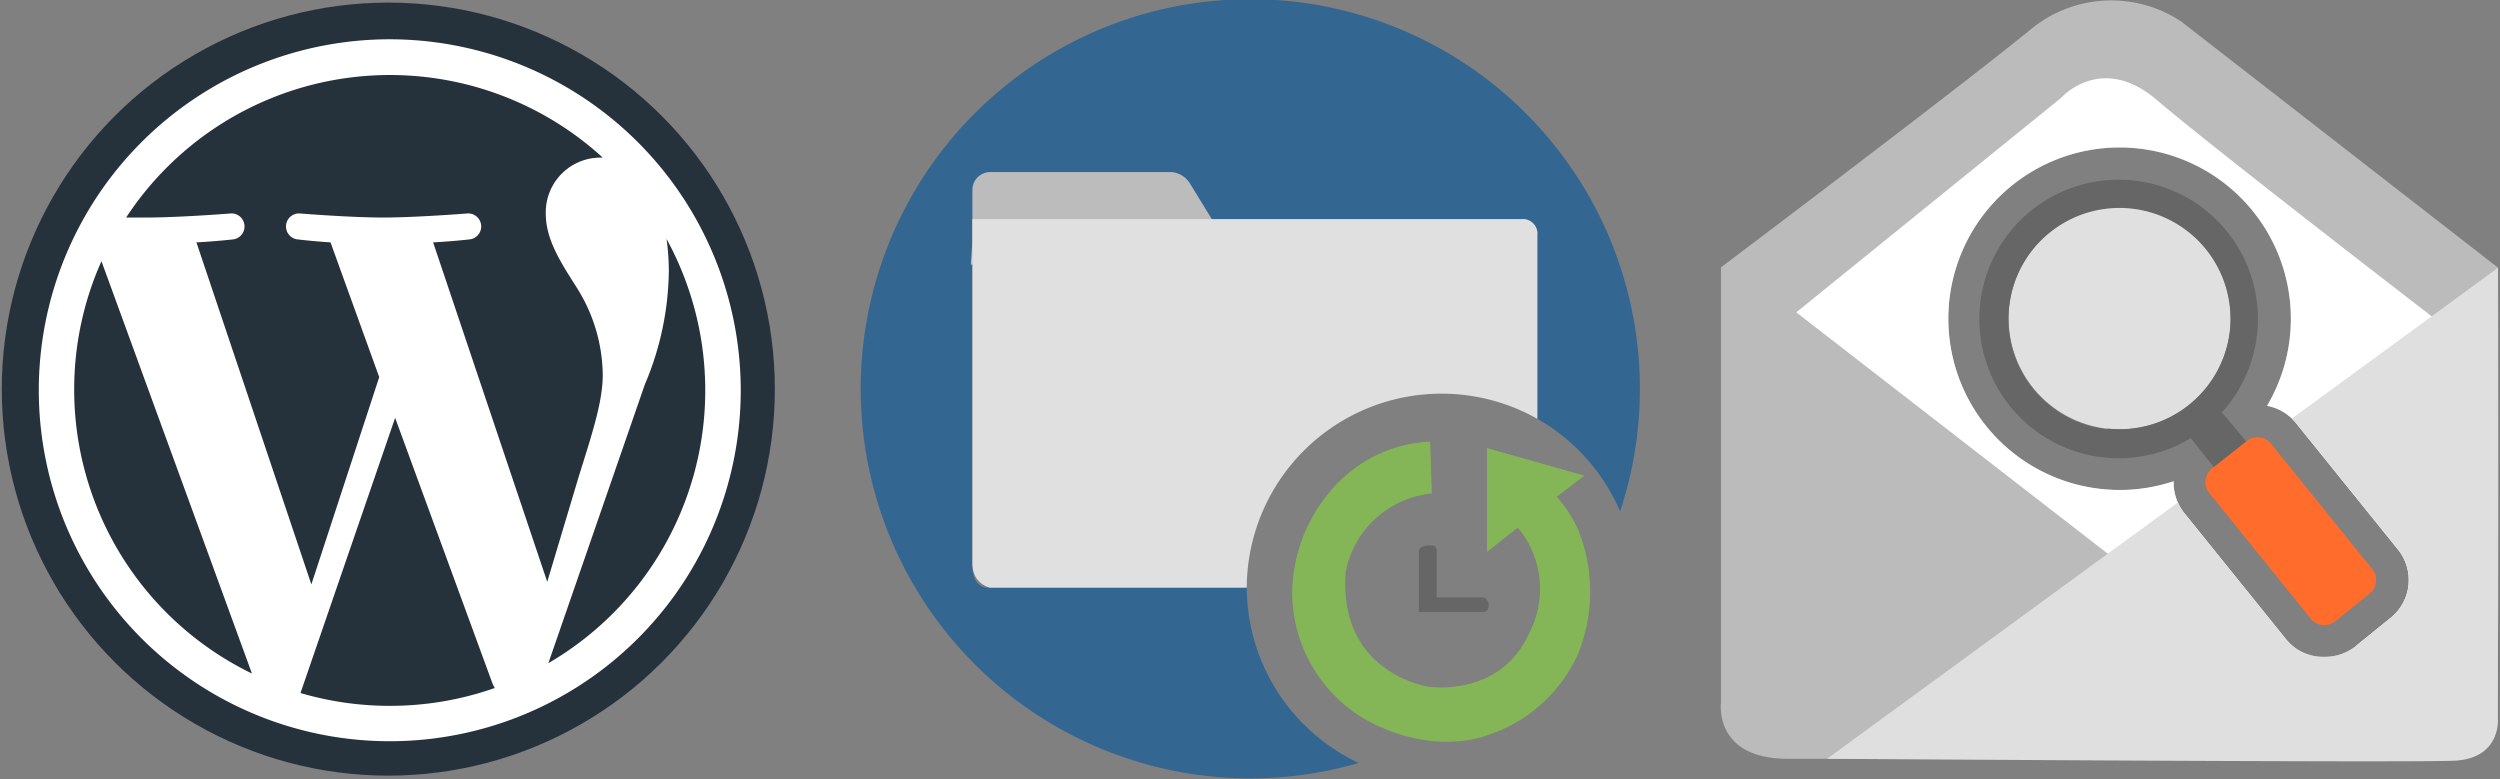 <svg height="48" width="154" xmlns="http://www.w3.org/2000/svg" xmlns:svg="http://www.w3.org/2000/svg" xmlns:xlink="http://www.w3.org/1999/xlink"><rect width="100%" height="100%" fill="#808080" stroke="none"/><style type="text/css"><![CDATA[.CSSGicon1{fill:#25323c;}.CSSGicon2{fill:#fff;}.CSSGicon3{fill:#84b556;}.CSSGicon4{fill:#666;}.CSSGicon5{fill:#336792;}.CSSGicon6{fill:#bcbcbc;}.CSSGicon7{fill:#e0e0e0;}.CSSGicon8{fill:#bbb;}.CSSGicon9{fill:#dfdfdf;}.CSSGicon10{fill:#ff6c2c;}]]></style><g transform="translate(0)"><circle class="CSSGicon1" cx="23.92" cy="23.97" r="23.81" /><path class="CSSGicon2" d="M24,2.42A21.62,21.62,0,1,0,45.63,24,21.64,21.64,0,0,0,24,2.42ZM4.57,24a19.36,19.36,0,0,1,1.68-7.91l9.27,25.4A19.44,19.44,0,0,1,4.57,24ZM24,43.48a19.43,19.43,0,0,1-5.49-.79l5.83-16.95,6,16.37a1.82,1.82,0,0,0,.14.27A19.4,19.4,0,0,1,24,43.48Zm2.68-28.55c1.17-.06,2.22-.18,2.22-.18a.8.8,0,0,0-.12-1.6s-3.15.25-5.18.25-5.12-.25-5.12-.25a.8.8,0,0,0-.12,1.6s1,.12,2,.18l3,8.3L19.18,36,12.1,14.93c1.17-.06,2.22-.18,2.22-.18a.8.8,0,0,0-.12-1.6s-3.15.25-5.18.25l-1.25,0A19.43,19.43,0,0,1,37.13,9.71l-.25,0a3.37,3.37,0,0,0-3.26,3.45c0,1.6.92,3,1.91,4.56a10.24,10.24,0,0,1,1.6,5.36c0,1.66-.64,3.59-1.48,6.28l-1.94,6.48Zm14.38-.21a19.44,19.44,0,0,1-7.28,26.13l5.94-17.16a18.35,18.35,0,0,0,1.48-7A14.91,14.91,0,0,0,41.06,14.72Z" /></g><g transform="translate(53)"><path class="CSSGicon3" d="M35.1,27.2A8.5,8.5,0,0,0,29,30.2a9.8,9.8,0,0,0-2.4,6.5,9.1,9.1,0,0,0,4.3,7.5c4.3,2.5,7.7,1.1,7.7,1.1a9.3,9.3,0,0,0,5.6-5,10.2,10.2,0,0,0,0-7.7,8,8,0,0,0-1.3-2l1.7-1.3-6-1.7V34l1.9-1.5a5.9,5.9,0,0,1,.7,6.5c-1.8,4-6.2,3.3-6.2,3.3s-5.6-.8-5.1-7.1a6,6,0,0,1,5.3-4.8Z" /><path class="CSSGicon4" d="M34.4,37.7V33.9s.1-.3.6-.3.4,0,.5.3v2.9h2.9a.5.5,0,0,1,.3.5c0,.4-.3.4-.3.4Z" /><path class="CSSGicon5" d="M23.8,36.2H8s-1.1.2-1.1-1.4,0-13,0-18.5V13.5H40.7a.9.9,0,0,1,1,1V25.8a12,12,0,0,1,5.1,5.7A24,24,0,1,0,30.7,47,12,12,0,0,1,23.8,36.2Z" /><path class="CSSGicon6" d="M6.9,14.9V11.7A1.1,1.1,0,0,1,8,10.6H19.2a1.5,1.5,0,0,1,1.1.7l1.9,3.1v1.7l-15.4.2Z" /><path class="CSSGicon7" d="M40.7,13.5H6.9v2.7c0,5.4,0,17.2,0,18.5S8,36.2,8,36.2H23.8A12,12,0,0,1,41.7,25.8V14.5A.9.9,0,0,0,40.7,13.5Z" /></g><g transform="translate(106)"><path class="CSSGicon8" d="M47.93,17.09,28.42,1.93a7.79,7.79,0,0,0-9.3.5C14.45,6.23.06,17.07.06,17.07V43.91s-.44,3.43,4.11,3.43l41.36.06s2.12-.19,2.31-2.93S47.93,17.09,47.93,17.09ZM42.41,36.68a3,3,0,0,1-1.12,2l-2.1,1.7a3.06,3.06,0,0,1-1.92.68A3,3,0,0,1,34.88,40l-6.25-7.75a3,3,0,0,1-.68-2,10.4,10.4,0,0,1-3.32.54A10.55,10.55,0,1,1,33.7,25.6a3,3,0,0,1,1.8,1.08l6.25,7.75A3,3,0,0,1,42.41,36.68Z" transform="translate(-0.05 -0.6)" /><path class="CSSGicon2" d="M26.9,6.75C23.47,3.83,21,6.64,21,6.64L4.7,19.84l19.36,15-.85,5.75,12.22-.07a3.45,3.45,0,0,1-.55-.53l-6.25-7.75a3,3,0,0,1-.68-2,10.4,10.4,0,0,1-3.32.54A10.55,10.55,0,1,1,33.7,25.6a3,3,0,0,1,1.8,1.08l6.25,7.75a3,3,0,0,1,.66,2.25,3,3,0,0,1-1.12,2l-2.1,1.7-.06,0,4.94,0V20.26S30.32,9.68,26.9,6.75Z" transform="translate(-0.05 -0.6)" /><circle class="CSSGicon7" cx="24.57" cy="19.61" r="6.84" /><path class="CSSGicon9" d="M47.92,44.85V17.1l-12.7,9.29a2.57,2.57,0,0,1,.28.29l6.25,7.75a3,3,0,0,1,.66,2.25,3,3,0,0,1-1.12,2l-2.1,1.7a3.06,3.06,0,0,1-1.92.68A3,3,0,0,1,34.88,40l-6.25-7.75a2.77,2.77,0,0,1-.42-.7L6.6,47.34s35.69.25,38.62.12S47.92,44.85,47.92,44.85Z" transform="translate(-0.05 -0.6)" /><path class="CSSGicon4" d="M30.88,26.05A8.58,8.58,0,1,0,29,27.59h0l1.45,1.82,2-1.58-1.49-1.78Zm-7,1a6.84,6.84,0,1,1,7.53-6.07A6.84,6.84,0,0,1,23.89,27Z" transform="translate(-0.05 -0.6)" /><path class="CSSGicon10" d="M40.2,35.68l-6.26-7.75a1.08,1.08,0,0,0-1.5-.16l-.07.06-2,1.58-.07.06a1.07,1.07,0,0,0-.16,1.5l6.26,7.75a1.07,1.07,0,0,0,1.49.16L40,37.18A1.08,1.08,0,0,0,40.2,35.68Z" transform="translate(-0.05 -0.6)" /></g><view id="icon-cpanel-wordpress-instance-manager" viewBox="0 0 48 48" /><view id="icon-file_and_directory_restoration" viewBox="53 0 48 48" /><view id="icon-solr_search_index" viewBox="106 0 47.9 46.9" /></svg>